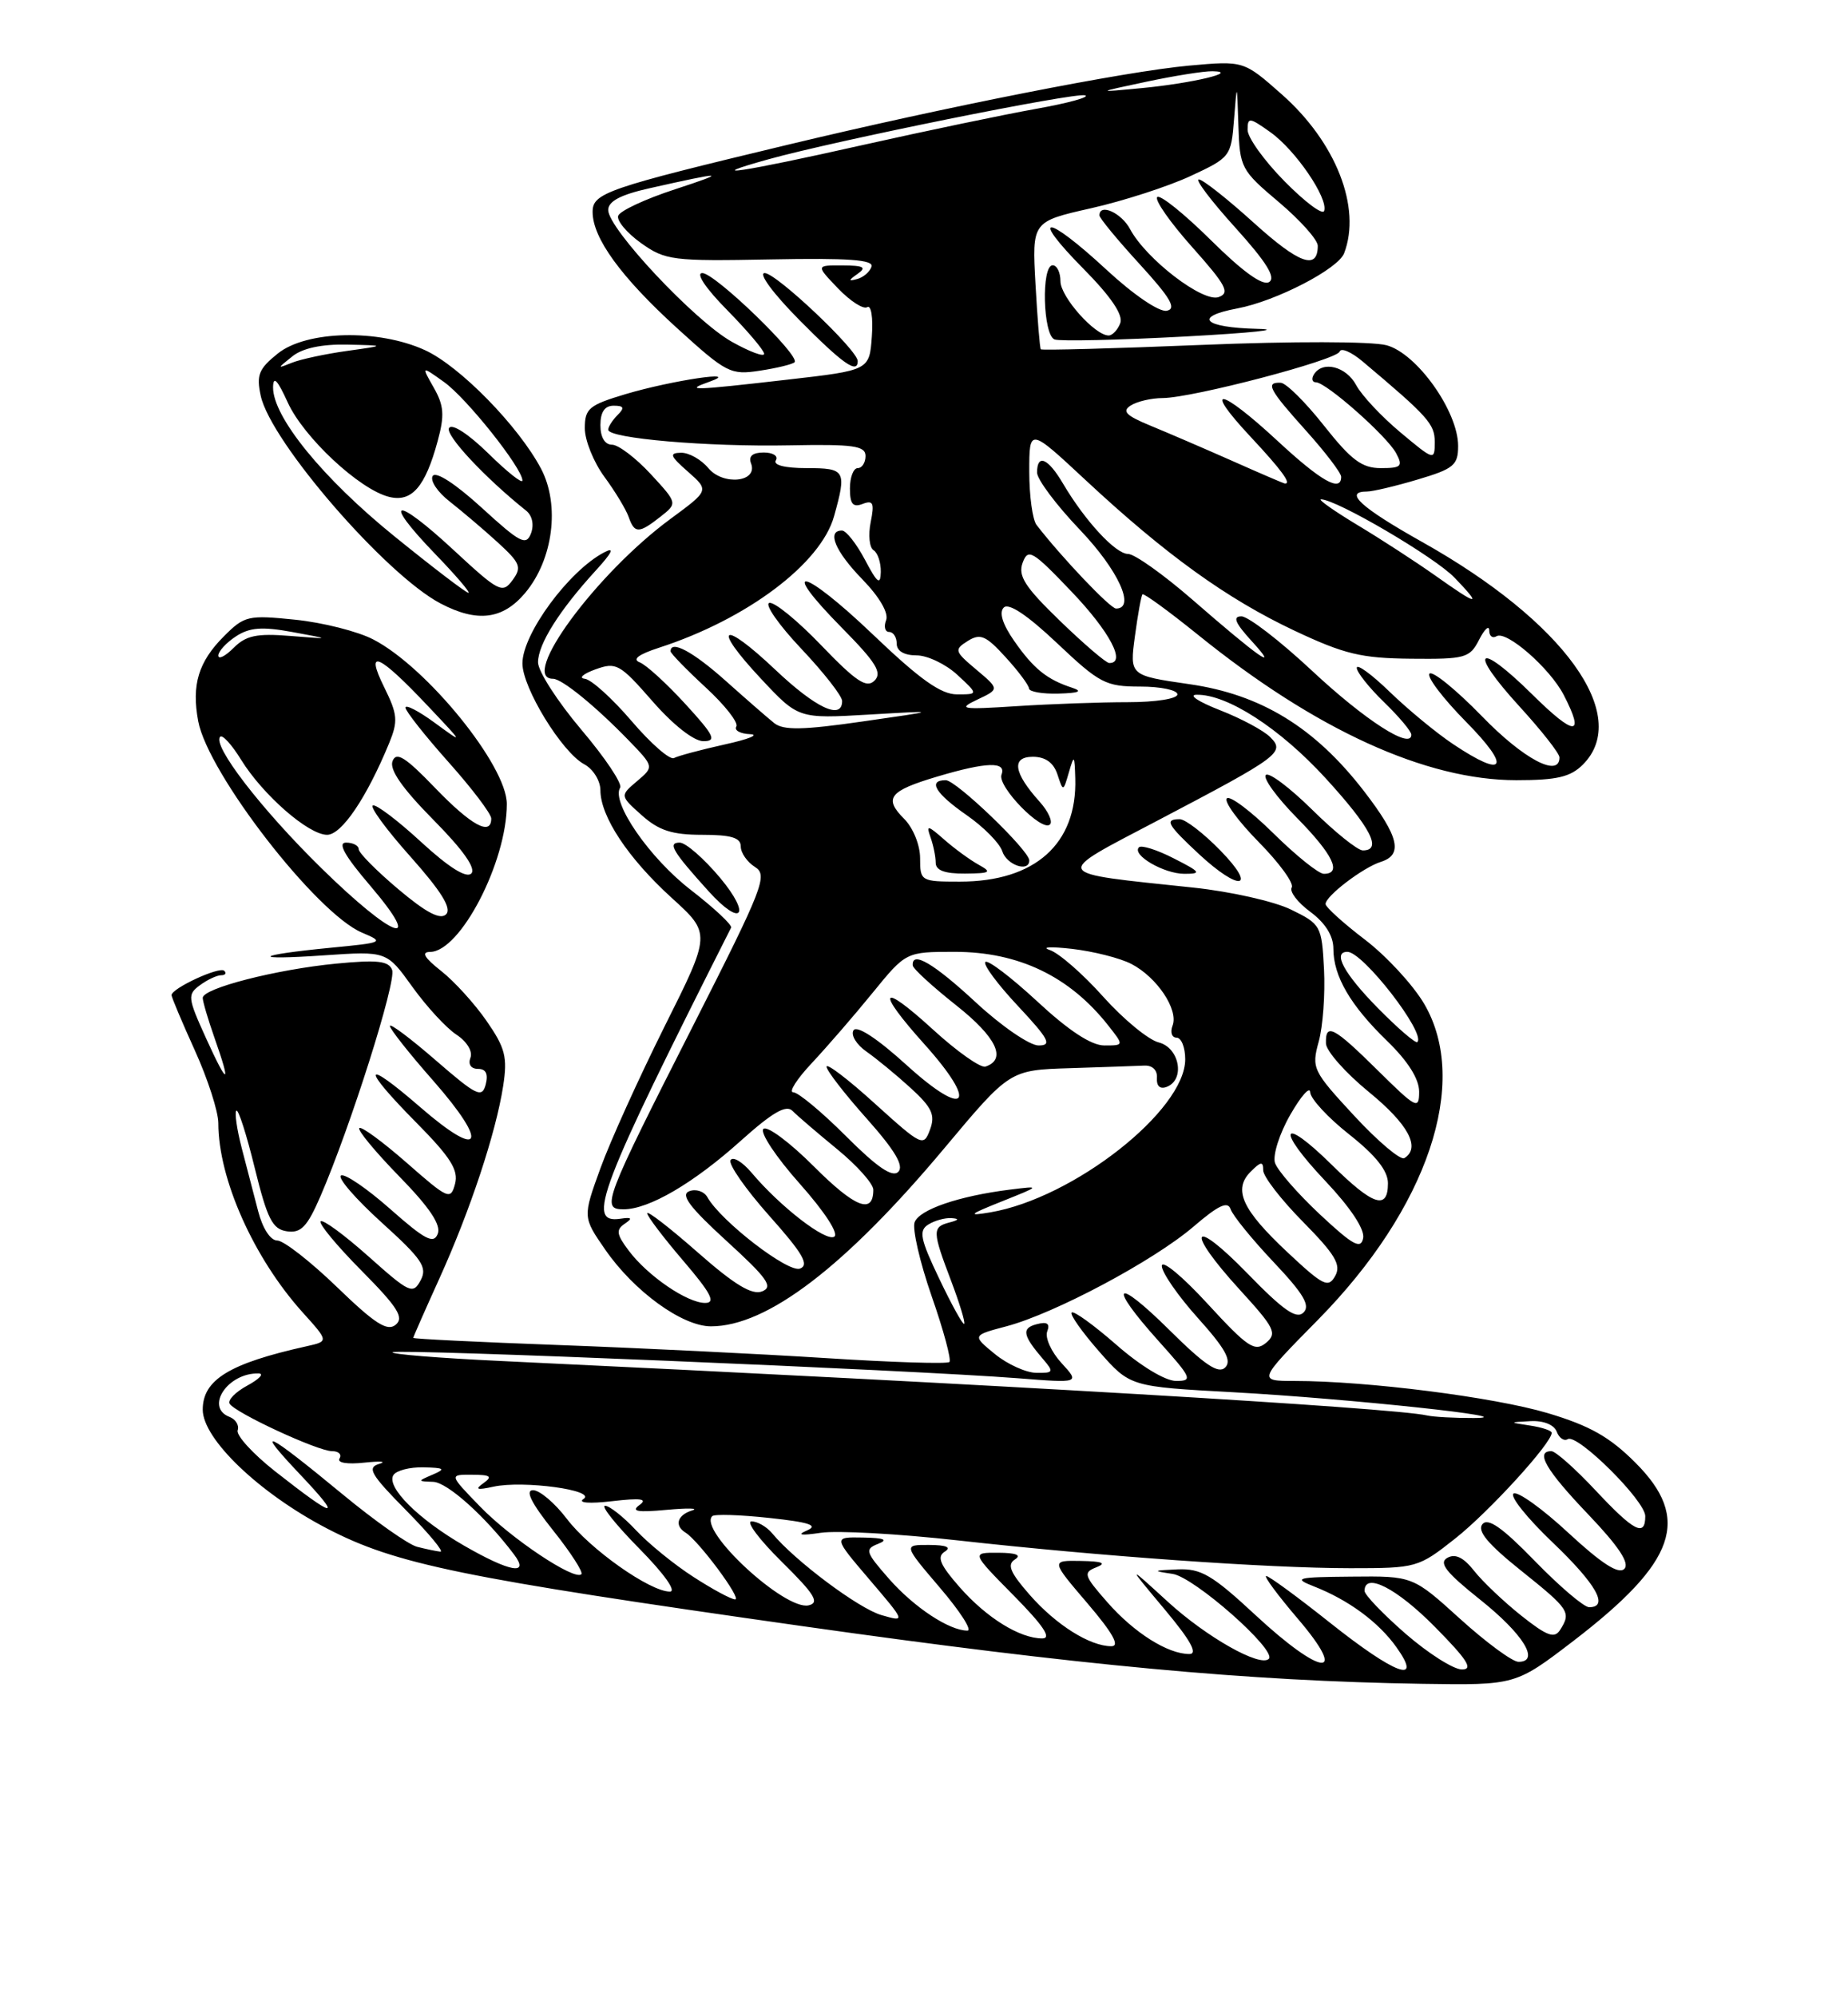 <?xml version="1.0" encoding="UTF-8" standalone="no"?>
<!DOCTYPE svg PUBLIC "-//W3C//DTD SVG 1.1//EN" "http://www.w3.org/Graphics/SVG/1.1/DTD/svg11.dtd" >
<svg xmlns="http://www.w3.org/2000/svg" xmlns:xlink="http://www.w3.org/1999/xlink" version="1.1" viewBox="0 0 237 256">
 <g >
 <path fill="currentColor"
d=" M 201.76 210.34 C 215.00 200.19 216.93 194.66 209.73 187.47 C 206.43 184.17 203.88 182.73 198.48 181.12 C 191.59 179.07 175.28 177.00 166.04 177.00 C 161.30 177.00 161.30 177.00 169.01 169.18 C 183.12 154.86 188.55 138.73 182.65 128.67 C 181.23 126.25 177.81 122.54 175.04 120.43 C 172.27 118.32 170.00 116.26 170.00 115.87 C 170.00 114.85 174.79 111.20 177.08 110.47 C 179.97 109.56 179.42 107.23 174.94 101.42 C 168.63 93.24 161.73 89.01 152.52 87.69 C 144.87 86.58 144.87 86.58 145.55 81.54 C 145.92 78.77 146.36 76.35 146.52 76.18 C 146.68 76.00 149.89 78.34 153.66 81.38 C 168.71 93.54 182.87 100.00 194.47 100.00 C 199.67 100.00 201.41 99.59 203.00 98.00 C 209.28 91.72 200.58 79.67 182.41 69.48 C 174.50 65.04 172.27 63.00 175.32 63.00 C 176.04 63.00 178.97 62.31 181.82 61.46 C 186.44 60.09 187.00 59.62 187.00 57.16 C 187.00 52.72 181.70 45.28 177.81 44.25 C 175.93 43.75 165.71 43.73 154.10 44.21 C 142.89 44.67 133.60 44.92 133.48 44.77 C 133.35 44.62 133.05 40.88 132.80 36.45 C 132.35 28.40 132.35 28.40 139.93 26.69 C 144.09 25.75 149.84 23.89 152.69 22.56 C 157.78 20.20 157.89 20.05 158.26 15.32 C 158.64 10.50 158.64 10.50 158.82 16.09 C 158.99 21.50 159.17 21.83 164.00 25.90 C 166.75 28.22 169.00 30.74 169.00 31.50 C 169.00 34.67 166.62 33.82 160.81 28.57 C 157.43 25.51 154.25 23.00 153.75 23.00 C 153.24 23.00 155.35 25.78 158.43 29.18 C 162.43 33.61 163.66 35.59 162.76 36.15 C 161.93 36.67 159.36 34.81 155.28 30.77 C 151.85 27.38 148.76 24.90 148.41 25.26 C 148.05 25.62 150.07 28.51 152.90 31.68 C 157.26 36.57 157.78 37.55 156.28 38.08 C 154.26 38.79 146.98 33.21 144.93 29.37 C 143.81 27.27 141.00 26.01 141.00 27.61 C 141.00 27.95 143.32 30.76 146.16 33.86 C 150.14 38.21 150.93 39.58 149.63 39.83 C 148.66 40.02 145.38 37.79 141.91 34.58 C 134.18 27.42 131.89 27.30 138.92 34.42 C 142.49 38.03 144.07 40.37 143.67 41.42 C 143.34 42.29 142.66 43.00 142.18 43.00 C 140.41 43.00 136.00 38.04 136.00 36.05 C 136.00 34.92 135.55 34.00 135.00 34.00 C 133.52 34.00 133.75 42.97 135.25 43.51 C 135.94 43.76 143.47 43.59 152.00 43.13 C 160.53 42.67 164.69 42.23 161.25 42.15 C 154.32 41.98 152.98 40.60 158.69 39.53 C 163.63 38.60 171.60 34.49 172.38 32.46 C 174.62 26.61 171.34 18.24 164.39 12.10 C 159.50 7.78 159.50 7.78 152.50 8.41 C 144.27 9.16 121.44 13.66 101.00 18.56 C 77.80 24.12 76.00 24.74 76.00 27.16 C 76.00 30.51 79.63 35.50 86.82 42.05 C 93.18 47.83 93.69 48.09 97.46 47.51 C 99.64 47.18 101.64 46.69 101.90 46.43 C 102.70 45.64 91.69 35.00 90.07 35.00 C 89.19 35.00 90.51 36.97 93.29 39.78 C 95.88 42.42 98.00 44.92 98.00 45.35 C 98.00 45.78 96.14 45.09 93.86 43.81 C 89.12 41.16 78.00 29.32 78.00 26.92 C 78.00 25.80 79.59 24.96 83.25 24.14 C 92.92 21.96 93.54 21.98 86.58 24.26 C 82.77 25.50 79.49 27.03 79.28 27.66 C 79.07 28.28 80.39 29.85 82.20 31.15 C 85.32 33.37 86.23 33.49 98.83 33.25 C 108.80 33.06 112.07 33.29 111.77 34.18 C 111.55 34.84 110.73 35.55 109.94 35.76 C 108.77 36.08 108.78 35.95 110.00 35.09 C 111.18 34.26 110.76 34.03 108.06 34.02 C 104.63 34.00 104.63 34.00 107.47 36.96 C 109.03 38.59 110.72 39.68 111.22 39.37 C 111.72 39.05 111.99 40.71 111.81 43.13 C 111.50 47.46 111.50 47.46 101.00 48.66 C 88.71 50.07 87.66 50.10 91.00 48.92 C 95.31 47.39 86.18 48.75 80.25 50.51 C 75.53 51.92 75.00 52.36 75.00 54.89 C 75.00 56.44 76.13 59.23 77.50 61.10 C 78.88 62.97 80.28 65.29 80.62 66.25 C 81.38 68.41 81.92 68.41 84.70 66.23 C 86.90 64.50 86.90 64.50 83.44 60.75 C 81.53 58.69 79.30 57.00 78.49 57.00 C 77.57 57.00 77.00 56.05 77.00 54.50 C 77.00 52.81 77.55 52.00 78.70 52.00 C 80.02 52.00 80.13 52.27 79.20 53.20 C 78.54 53.86 78.00 54.71 78.00 55.08 C 78.00 56.19 90.73 57.29 101.25 57.08 C 109.48 56.92 111.00 57.14 111.00 58.45 C 111.00 59.30 110.55 60.00 110.00 60.00 C 109.45 60.00 109.00 61.17 109.00 62.61 C 109.00 64.60 109.38 65.07 110.63 64.59 C 111.98 64.07 112.16 64.47 111.66 66.94 C 111.33 68.58 111.50 70.19 112.03 70.52 C 112.56 70.85 112.98 72.10 112.96 73.31 C 112.92 75.07 112.52 74.76 110.93 71.75 C 109.84 69.69 108.51 68.00 107.98 68.00 C 105.99 68.00 107.10 70.67 110.61 74.27 C 112.80 76.53 113.99 78.58 113.64 79.49 C 113.32 80.32 113.50 81.00 114.03 81.00 C 114.56 81.00 115.00 81.67 115.00 82.50 C 115.00 83.44 115.95 84.00 117.54 84.00 C 118.94 84.00 121.30 85.13 122.78 86.50 C 125.48 89.00 125.48 89.00 122.73 89.00 C 120.67 89.00 117.98 87.09 111.97 81.35 C 102.97 72.75 99.65 72.05 108.02 80.52 C 112.36 84.92 113.17 86.23 112.15 87.24 C 111.14 88.25 109.80 87.37 105.32 82.71 C 102.26 79.52 99.26 77.08 98.65 77.28 C 98.05 77.48 99.90 80.13 102.78 83.17 C 105.65 86.21 108.00 89.21 108.00 89.85 C 108.00 92.34 104.63 90.76 99.43 85.84 C 92.54 79.33 91.21 80.17 97.59 86.99 C 102.39 92.12 102.39 92.12 111.44 91.59 C 120.50 91.06 120.50 91.06 110.65 92.47 C 102.98 93.58 100.47 93.62 99.30 92.69 C 98.48 92.04 95.67 89.59 93.05 87.25 C 88.87 83.52 86.00 81.98 86.00 83.48 C 86.00 83.74 88.02 85.82 90.49 88.10 C 92.96 90.37 94.73 92.63 94.43 93.12 C 94.13 93.60 94.92 94.05 96.19 94.10 C 97.46 94.16 96.00 94.75 92.94 95.42 C 89.88 96.10 86.96 96.88 86.44 97.16 C 85.92 97.45 83.47 95.31 81.00 92.42 C 78.53 89.53 75.83 87.09 75.00 87.00 C 74.17 86.91 74.78 86.37 76.35 85.80 C 79.03 84.83 79.48 85.08 83.68 89.88 C 86.33 92.92 88.99 95.00 90.20 95.00 C 91.95 95.00 91.61 94.29 87.91 90.25 C 85.52 87.64 82.89 85.23 82.05 84.90 C 81.04 84.51 81.87 83.88 84.52 83.02 C 95.81 79.36 105.28 72.24 106.97 66.15 C 108.60 60.30 108.43 60.00 103.44 60.00 C 100.66 60.00 99.12 59.61 99.50 59.00 C 99.84 58.45 99.14 58.00 97.95 58.00 C 96.51 58.00 95.96 58.47 96.32 59.40 C 97.24 61.80 92.74 62.28 90.84 60.00 C 89.93 58.90 88.35 58.01 87.34 58.03 C 85.79 58.06 85.93 58.44 88.23 60.46 C 90.95 62.86 90.95 62.86 86.00 66.50 C 76.47 73.50 66.53 87.00 70.92 87.00 C 72.06 87.00 76.33 90.47 80.61 94.88 C 83.89 98.27 83.89 98.27 81.69 100.13 C 79.50 101.99 79.50 101.99 82.31 104.50 C 84.50 106.45 86.19 107.00 90.06 107.00 C 93.77 107.00 95.00 107.37 95.00 108.49 C 95.00 109.31 95.82 110.49 96.82 111.12 C 98.50 112.17 97.90 113.71 88.93 131.38 C 77.45 153.98 77.06 155.00 79.97 155.00 C 83.23 155.00 88.95 151.65 95.01 146.21 C 99.06 142.58 100.82 141.56 101.63 142.38 C 102.24 143.00 104.82 145.21 107.37 147.30 C 109.92 149.39 112.00 151.73 112.00 152.49 C 112.00 155.71 109.66 154.79 104.36 149.49 C 101.27 146.40 98.36 144.24 97.90 144.70 C 97.44 145.16 99.53 148.31 102.55 151.70 C 105.75 155.30 107.60 158.13 106.99 158.51 C 105.90 159.18 100.05 154.66 96.38 150.30 C 95.21 148.92 94.00 148.19 93.69 148.70 C 93.38 149.20 95.61 152.40 98.64 155.81 C 102.96 160.65 103.82 162.13 102.60 162.60 C 101.09 163.18 92.48 156.55 90.72 153.45 C 90.30 152.70 89.25 152.35 88.40 152.68 C 87.23 153.12 88.43 154.72 93.17 159.05 C 98.42 163.84 99.20 164.94 97.74 165.52 C 96.45 166.03 94.21 164.68 89.49 160.53 C 85.92 157.39 83.00 155.13 83.00 155.51 C 83.00 155.88 85.08 158.62 87.62 161.59 C 91.20 165.77 91.83 167.00 90.43 167.00 C 88.13 167.00 83.05 163.53 80.62 160.28 C 79.06 158.21 78.98 157.62 80.12 156.85 C 81.17 156.14 81.03 155.99 79.54 156.21 C 75.13 156.86 76.79 152.52 93.76 118.90 C 93.93 118.57 91.61 116.40 88.60 114.07 C 83.32 110.00 78.36 102.84 79.53 100.96 C 79.84 100.46 77.59 97.10 74.54 93.51 C 71.50 89.91 69.00 86.04 69.00 84.89 C 69.00 82.57 71.74 78.22 76.41 73.12 C 78.53 70.80 78.87 70.07 77.50 70.79 C 72.97 73.14 67.00 81.24 67.00 85.03 C 67.00 88.16 72.07 96.43 74.93 97.96 C 76.07 98.57 77.00 100.07 77.00 101.29 C 77.01 104.66 80.55 110.00 86.14 115.08 C 91.19 119.66 91.19 119.66 85.22 131.58 C 81.95 138.14 78.24 146.31 77.00 149.75 C 74.73 156.00 74.73 156.00 77.62 160.17 C 81.32 165.52 87.50 170.00 91.18 170.00 C 98.38 170.00 108.40 162.35 121.15 147.12 C 129.50 137.15 129.50 137.15 137.25 136.91 C 141.51 136.77 145.79 136.63 146.75 136.58 C 147.80 136.53 148.45 137.17 148.37 138.17 C 148.30 139.20 148.77 139.64 149.62 139.31 C 152.02 138.40 151.28 134.29 148.60 133.61 C 147.28 133.28 144.08 130.65 141.49 127.76 C 138.90 124.86 135.82 122.17 134.64 121.77 C 133.46 121.37 134.74 121.31 137.49 121.62 C 140.23 121.94 143.65 122.80 145.09 123.55 C 148.38 125.25 151.16 129.41 150.38 131.45 C 150.05 132.30 150.28 133.00 150.89 133.00 C 151.50 133.00 152.00 134.25 152.00 135.77 C 152.00 142.33 137.67 153.58 127.00 155.39 C 124.02 155.89 124.24 155.68 128.50 153.98 C 133.50 151.98 133.50 151.98 129.50 152.48 C 122.97 153.30 117.93 155.02 117.30 156.65 C 116.98 157.49 117.96 161.76 119.48 166.13 C 121.01 170.50 122.03 174.30 121.76 174.57 C 121.50 174.84 114.35 174.61 105.89 174.07 C 97.42 173.53 82.06 172.78 71.75 172.40 C 61.44 172.02 53.00 171.61 53.00 171.48 C 53.00 171.35 54.51 167.93 56.35 163.87 C 60.29 155.18 63.60 145.21 64.53 139.19 C 65.10 135.50 64.80 134.32 62.41 130.87 C 60.88 128.66 58.25 125.76 56.56 124.44 C 54.41 122.74 53.99 122.02 55.16 122.01 C 59.03 121.99 65.00 110.48 65.00 103.05 C 65.00 98.14 54.74 85.51 47.87 81.96 C 45.87 80.92 41.37 79.79 37.87 79.43 C 31.83 78.81 31.35 78.92 28.73 81.54 C 25.44 84.83 24.55 87.78 25.42 92.44 C 26.68 99.14 40.59 117.08 46.43 119.54 C 49.32 120.76 49.20 120.82 42.46 121.47 C 32.59 122.43 31.96 123.11 41.54 122.45 C 49.59 121.90 49.59 121.90 52.88 126.48 C 54.69 129.00 57.23 131.76 58.53 132.61 C 59.88 133.50 60.65 134.76 60.33 135.58 C 60.01 136.42 60.40 137.00 61.30 137.00 C 62.32 137.00 62.64 137.65 62.29 139.00 C 61.82 140.78 61.14 140.46 55.88 135.90 C 52.65 133.10 50.00 131.11 50.00 131.50 C 50.00 131.88 52.51 135.06 55.59 138.55 C 62.77 146.74 61.78 148.74 53.92 141.93 C 46.49 135.49 46.23 136.66 53.47 143.97 C 57.78 148.33 58.82 149.98 58.36 151.73 C 57.80 153.85 57.49 153.72 52.16 149.04 C 49.07 146.34 46.34 144.33 46.08 144.59 C 45.82 144.84 48.13 147.63 51.20 150.78 C 55.09 154.76 56.59 157.00 56.14 158.14 C 55.62 159.49 54.52 158.92 50.04 154.96 C 47.04 152.31 44.20 150.38 43.73 150.67 C 43.26 150.96 45.60 153.66 48.93 156.68 C 54.15 161.40 54.84 162.43 53.94 164.11 C 52.96 165.94 52.52 165.73 47.27 161.05 C 44.17 158.29 41.41 156.26 41.12 156.54 C 40.84 156.82 43.20 159.67 46.36 162.86 C 51.02 167.56 51.85 168.88 50.74 169.80 C 49.67 170.69 48.07 169.66 43.21 164.96 C 39.81 161.68 36.37 159.00 35.56 159.00 C 34.69 159.00 33.68 157.46 33.11 155.25 C 32.57 153.19 31.62 149.54 31.00 147.15 C 30.38 144.76 30.07 142.60 30.31 142.36 C 30.56 142.11 31.62 145.42 32.67 149.71 C 34.29 156.27 34.94 157.55 36.80 157.82 C 38.60 158.08 39.40 157.25 41.10 153.32 C 44.93 144.48 50.86 125.79 50.29 124.32 C 49.85 123.16 48.40 123.00 43.12 123.51 C 35.44 124.25 26.00 126.67 26.00 127.90 C 26.00 128.37 26.68 130.66 27.50 133.00 C 29.71 139.25 29.23 139.26 26.40 133.02 C 24.06 127.87 24.02 127.46 25.65 126.27 C 26.60 125.57 27.82 125.00 28.36 125.00 C 28.89 125.00 29.08 124.74 28.76 124.43 C 28.16 123.83 22.00 126.68 22.00 127.55 C 22.00 127.82 23.35 131.02 25.00 134.66 C 26.65 138.30 28.00 142.48 28.00 143.96 C 28.00 151.09 32.53 161.24 38.81 168.21 C 42.16 171.92 42.16 171.92 39.33 172.55 C 29.42 174.75 26.00 176.84 26.00 180.68 C 26.00 184.45 33.26 191.39 41.92 195.90 C 50.78 200.51 59.09 202.21 103.00 208.44 C 138.44 213.46 160.05 215.47 182.43 215.82 C 194.36 216.00 194.36 216.00 201.76 210.34 Z  M 92.34 112.50 C 90.27 110.03 87.94 108.00 87.17 108.00 C 85.58 108.00 86.26 109.13 90.89 114.25 C 95.11 118.92 96.40 117.36 92.34 112.50 Z  M 67.35 76.00 C 70.94 71.72 71.84 64.74 69.39 60.08 C 66.51 54.63 58.97 46.92 54.50 44.88 C 48.54 42.15 39.31 42.36 35.63 45.31 C 33.18 47.27 32.86 48.07 33.44 50.74 C 34.74 56.66 49.48 73.67 56.50 77.35 C 61.21 79.82 64.48 79.41 67.35 76.00 Z  M 110.00 46.28 C 110.00 44.88 99.55 35.00 98.07 35.00 C 97.22 35.00 99.16 37.63 102.50 41.00 C 108.07 46.63 110.00 47.99 110.00 46.28 Z  M 170.58 208.00 C 166.43 204.70 162.74 202.00 162.39 202.00 C 162.04 202.00 163.87 204.47 166.46 207.50 C 173.06 215.23 169.52 214.91 161.00 207.00 C 155.47 201.87 154.03 201.02 151.02 201.15 C 147.80 201.29 147.75 201.34 150.38 201.73 C 153.16 202.14 163.80 211.53 162.72 212.62 C 161.61 213.72 154.74 209.84 149.78 205.31 C 144.52 200.50 144.52 200.50 149.34 206.25 C 152.69 210.25 153.66 212.00 152.53 212.00 C 149.76 212.00 145.45 209.28 142.01 205.36 C 138.99 201.92 138.88 201.56 140.61 200.88 C 141.96 200.35 141.38 200.12 138.63 200.07 C 134.76 200.00 134.76 200.00 139.46 205.50 C 142.72 209.32 143.66 211.00 142.53 211.00 C 139.78 211.00 135.45 208.28 132.06 204.42 C 129.55 201.56 129.12 200.54 130.16 199.88 C 131.04 199.32 130.32 199.03 128.03 199.02 C 124.57 199.00 124.57 199.00 130.00 204.50 C 133.82 208.37 134.91 210.00 133.67 210.00 C 130.78 210.00 126.51 207.35 123.06 203.42 C 120.55 200.56 120.12 199.54 121.16 198.88 C 122.05 198.32 121.38 198.03 119.17 198.02 C 115.85 198.00 115.85 198.00 120.54 203.50 C 123.13 206.53 124.72 209.00 124.07 209.00 C 121.74 209.00 117.23 206.02 114.01 202.36 C 110.99 198.92 110.88 198.56 112.61 197.88 C 113.96 197.35 113.41 197.12 110.67 197.07 C 106.85 197.00 106.85 197.00 111.50 202.45 C 116.16 207.91 116.16 207.91 113.04 207.01 C 110.14 206.18 101.95 200.06 99.03 196.53 C 98.33 195.69 97.14 195.00 96.38 195.00 C 95.63 195.00 97.37 197.33 100.25 200.17 C 104.49 204.35 105.15 205.43 103.70 205.76 C 100.66 206.45 89.52 196.15 91.34 194.33 C 91.62 194.05 94.92 194.15 98.67 194.56 C 103.81 195.11 105.00 195.51 103.50 196.16 C 102.13 196.75 102.69 196.84 105.28 196.46 C 107.37 196.15 115.24 196.59 122.78 197.43 C 141.05 199.47 162.51 200.99 173.16 201.00 C 181.69 201.00 181.89 200.94 186.66 197.17 C 191.00 193.73 199.00 184.97 199.00 183.65 C 199.00 183.36 197.76 182.95 196.25 182.72 C 193.50 182.30 193.50 182.30 196.28 182.15 C 197.94 182.06 199.30 182.61 199.64 183.49 C 199.95 184.32 200.59 184.75 201.06 184.46 C 202.29 183.71 211.00 192.35 211.00 194.33 C 211.00 197.05 209.55 196.29 204.60 191.00 C 202.02 188.25 199.49 186.00 198.96 186.00 C 196.85 186.00 198.26 188.43 203.68 194.10 C 207.62 198.23 209.03 200.37 208.31 201.09 C 207.58 201.82 205.40 200.41 201.16 196.49 C 197.81 193.38 194.64 191.11 194.11 191.43 C 193.59 191.75 195.83 194.56 199.08 197.66 C 204.73 203.05 206.40 206.00 203.80 206.00 C 203.14 206.00 200.01 203.34 196.85 200.09 C 192.65 195.77 190.83 194.50 190.11 195.36 C 189.41 196.22 190.82 197.91 195.06 201.30 C 201.28 206.28 201.52 206.64 200.08 208.91 C 199.36 210.05 198.40 209.70 195.11 207.09 C 192.87 205.31 190.15 202.73 189.06 201.35 C 187.70 199.62 186.64 199.10 185.62 199.67 C 184.48 200.31 185.43 201.53 189.81 205.02 C 195.36 209.44 197.56 213.00 194.74 213.00 C 193.97 213.00 190.61 210.53 187.26 207.50 C 181.19 202.00 181.19 202.00 173.34 202.08 C 166.26 202.14 165.79 202.27 168.50 203.33 C 172.94 205.07 176.79 207.90 179.09 211.13 C 182.54 215.97 178.94 214.64 170.58 208.00 Z  M 180.25 209.39 C 177.36 206.87 175.00 204.41 175.00 203.91 C 175.00 201.46 179.12 203.56 184.00 208.50 C 188.21 212.76 188.99 213.99 187.47 213.98 C 186.38 213.96 183.14 211.90 180.25 209.39 Z  M 88.95 202.13 C 86.50 200.56 83.18 197.86 81.56 196.13 C 79.95 194.41 78.16 193.00 77.60 193.00 C 77.03 193.00 79.01 195.47 82.00 198.50 C 85.17 201.71 86.80 204.00 85.91 204.00 C 83.36 204.00 75.66 198.57 72.70 194.68 C 71.16 192.65 69.21 191.00 68.36 191.00 C 67.32 191.00 68.13 192.64 70.93 196.15 C 73.19 198.98 74.82 201.51 74.56 201.77 C 73.69 202.64 65.53 197.20 61.55 193.08 C 57.59 189.00 57.59 189.00 60.55 189.02 C 62.91 189.03 63.20 189.24 62.00 190.10 C 60.85 190.91 61.15 191.02 63.29 190.55 C 67.11 189.72 76.58 191.01 74.83 192.13 C 74.06 192.63 75.59 192.75 78.50 192.41 C 82.21 191.98 83.11 192.11 82.00 192.91 C 80.88 193.72 81.76 193.87 85.50 193.52 C 88.25 193.27 89.71 193.31 88.75 193.60 C 86.85 194.19 86.46 195.55 87.93 196.45 C 89.61 197.49 95.19 205.00 94.28 205.00 C 93.79 205.00 91.39 203.71 88.95 202.13 Z  M 59.50 198.10 C 53.65 194.72 49.51 190.60 50.45 189.07 C 50.82 188.48 52.55 188.03 54.31 188.07 C 57.00 188.13 57.19 188.28 55.50 189.00 C 53.52 189.85 53.52 189.86 55.55 189.93 C 57.37 189.99 62.26 194.38 65.93 199.25 C 67.97 201.96 65.40 201.50 59.50 198.10 Z  M 53.50 198.26 C 52.40 197.99 48.12 194.98 44.00 191.58 C 34.01 183.34 32.46 182.62 38.50 189.00 C 44.04 194.86 43.12 194.74 35.29 188.59 C 32.43 186.34 30.27 183.97 30.48 183.33 C 30.70 182.69 30.23 181.92 29.44 181.61 C 26.23 180.38 29.23 175.92 33.18 176.04 C 33.91 176.06 33.25 176.76 31.72 177.59 C 30.19 178.42 29.17 179.47 29.45 179.92 C 30.18 181.10 40.76 186.00 42.59 186.00 C 43.43 186.00 43.86 186.42 43.54 186.94 C 43.20 187.49 44.53 187.71 46.73 187.47 C 48.80 187.25 49.66 187.32 48.63 187.63 C 47.03 188.11 47.54 188.98 52.10 193.60 C 55.03 196.57 57.00 198.95 56.47 198.88 C 55.93 198.82 54.60 198.54 53.50 198.26 Z  M 183.00 181.42 C 178.64 180.43 127.62 177.43 64.20 174.44 C 56.33 174.07 50.10 173.57 50.35 173.32 C 50.82 172.85 116.80 175.59 130.50 176.65 C 138.50 177.28 138.50 177.28 136.12 174.69 C 134.82 173.27 134.00 171.45 134.30 170.66 C 134.69 169.64 134.30 169.37 132.94 169.73 C 130.98 170.24 131.15 171.16 133.81 174.25 C 135.18 175.85 135.10 176.00 132.90 175.96 C 131.58 175.94 129.19 174.86 127.59 173.55 C 124.67 171.16 124.67 171.16 129.09 169.99 C 135.29 168.34 147.94 161.60 153.05 157.23 C 156.28 154.46 157.47 153.91 157.83 155.00 C 158.10 155.80 160.57 158.84 163.33 161.76 C 167.17 165.82 168.07 167.33 167.17 168.23 C 166.27 169.13 164.59 167.96 160.00 163.24 C 152.77 155.81 151.92 157.56 158.99 165.30 C 163.49 170.22 163.82 170.90 162.36 172.12 C 160.92 173.31 160.01 172.70 154.86 167.10 C 151.64 163.59 149.00 161.41 149.00 162.26 C 149.00 163.10 151.09 166.11 153.64 168.95 C 157.15 172.85 158.00 174.40 157.13 175.27 C 156.26 176.14 154.51 174.97 149.99 170.49 C 142.95 163.52 141.96 164.51 148.59 171.89 C 152.85 176.63 153.01 177.00 150.83 177.00 C 149.45 177.00 146.27 175.08 143.19 172.38 C 140.28 169.84 137.70 167.97 137.44 168.23 C 137.18 168.48 138.77 170.72 140.95 173.21 C 144.93 177.73 144.93 177.73 158.21 178.45 C 173.06 179.27 195.99 181.72 189.00 181.75 C 186.53 181.76 183.82 181.61 183.00 181.42 Z  M 120.47 163.93 C 118.02 158.81 117.80 157.74 119.04 156.96 C 119.84 156.45 121.17 156.08 122.00 156.13 C 123.06 156.20 122.99 156.37 121.75 156.69 C 119.54 157.27 119.56 157.82 121.98 164.18 C 123.06 167.04 123.82 169.51 123.65 169.68 C 123.49 169.84 122.06 167.26 120.47 163.93 Z  M 165.16 160.55 C 159.28 155.05 158.10 152.47 160.40 150.17 C 161.71 148.86 162.00 148.83 162.00 150.00 C 162.00 150.79 164.30 153.77 167.11 156.61 C 171.25 160.81 172.03 162.12 171.23 163.55 C 170.35 165.12 169.69 164.79 165.16 160.55 Z  M 169.27 155.65 C 166.41 152.97 163.82 150.00 163.51 149.04 C 163.21 148.07 164.08 145.31 165.47 142.89 C 166.85 140.48 168.00 139.18 168.03 140.00 C 168.06 140.82 170.31 143.26 173.04 145.41 C 176.45 148.11 178.00 150.06 178.00 151.66 C 178.00 155.15 176.10 154.53 170.81 149.31 C 164.26 142.86 163.56 144.60 169.98 151.38 C 173.20 154.79 175.04 157.56 174.82 158.69 C 174.53 160.17 173.52 159.62 169.27 155.65 Z  M 108.50 145.63 C 105.40 142.53 102.36 140.00 101.73 140.00 C 101.11 140.00 102.18 138.31 104.12 136.25 C 106.05 134.19 109.56 130.14 111.91 127.25 C 116.19 122.00 116.19 122.00 122.44 122.00 C 130.63 122.00 137.17 125.14 142.13 131.44 C 144.15 134.00 144.15 134.00 141.63 134.00 C 139.96 134.00 137.07 132.11 133.03 128.36 C 129.68 125.26 126.68 122.98 126.37 123.30 C 126.05 123.61 127.93 126.15 130.54 128.93 C 134.54 133.21 134.95 134.00 133.19 134.00 C 132.05 134.00 128.44 131.53 125.17 128.50 C 119.74 123.47 116.91 121.81 117.06 123.75 C 117.09 124.16 119.59 126.45 122.61 128.84 C 127.79 132.93 129.16 135.78 126.38 136.71 C 125.76 136.91 122.72 134.77 119.63 131.94 C 112.84 125.74 112.25 126.83 118.58 133.87 C 125.52 141.60 123.95 143.47 116.32 136.56 C 112.50 133.09 109.88 131.38 109.46 132.06 C 109.09 132.67 109.84 133.90 111.14 134.80 C 112.44 135.71 114.99 137.81 116.81 139.47 C 119.53 141.96 119.97 142.91 119.27 144.79 C 118.45 147.01 118.23 146.90 112.21 141.46 C 108.80 138.36 106.00 136.23 106.00 136.72 C 106.00 137.20 108.31 140.19 111.14 143.36 C 114.78 147.45 115.96 149.44 115.20 150.20 C 114.45 150.95 112.50 149.63 108.50 145.63 Z  M 173.68 143.02 C 168.35 137.26 168.18 136.92 169.12 133.51 C 169.66 131.57 169.96 127.40 169.80 124.24 C 169.51 118.66 169.39 118.45 165.58 116.59 C 163.43 115.53 157.80 114.27 153.08 113.77 C 134.59 111.81 134.86 112.31 148.50 105.15 C 164.17 96.93 164.85 96.42 162.89 94.47 C 162.06 93.63 159.16 92.08 156.44 91.02 C 153.72 89.96 152.37 89.07 153.43 89.05 C 157.34 88.95 164.13 93.33 169.99 99.73 C 175.80 106.08 177.32 109.00 174.78 109.00 C 174.11 109.00 171.20 106.66 168.31 103.81 C 165.41 100.95 162.73 98.94 162.34 99.33 C 161.94 99.72 163.73 102.19 166.31 104.81 C 170.95 109.52 172.15 112.00 169.78 112.00 C 169.11 112.00 166.20 109.66 163.31 106.81 C 160.41 103.95 157.73 101.94 157.34 102.33 C 156.94 102.72 158.78 105.24 161.43 107.93 C 164.07 110.61 165.98 113.23 165.66 113.75 C 165.34 114.26 166.41 115.67 168.04 116.87 C 169.96 118.29 171.00 119.95 171.00 121.58 C 171.00 125.13 173.18 128.86 177.92 133.45 C 180.56 136.01 182.00 138.29 182.00 139.92 C 182.00 142.26 181.64 142.08 176.72 137.22 C 171.02 131.59 169.97 131.04 170.05 133.75 C 170.08 134.71 172.55 137.51 175.55 139.96 C 180.62 144.10 182.24 147.12 180.10 148.44 C 179.61 148.74 176.72 146.30 173.68 143.02 Z  M 156.50 109.00 C 154.35 106.80 152.01 105.00 151.30 105.00 C 149.31 105.00 149.69 105.68 153.75 109.46 C 159.00 114.34 161.33 113.95 156.50 109.00 Z  M 150.53 110.02 C 148.39 108.92 146.38 108.29 146.07 108.60 C 145.10 109.57 149.26 112.00 151.90 112.00 C 154.14 112.00 153.98 111.77 150.53 110.02 Z  M 176.69 129.19 C 172.36 124.79 170.85 122.00 172.80 122.00 C 174.80 122.00 182.89 132.44 181.77 133.56 C 181.56 133.78 179.27 131.81 176.69 129.19 Z  M 41.19 111.25 C 33.48 103.69 27.17 95.50 28.24 94.43 C 28.53 94.13 29.74 95.46 30.92 97.38 C 33.72 101.90 39.56 107.00 41.95 107.00 C 43.81 107.00 47.01 102.27 49.90 95.27 C 51.07 92.41 51.00 91.58 49.26 88.06 C 46.75 82.98 48.56 83.79 55.00 90.62 C 59.50 95.38 59.50 95.38 55.75 92.64 C 53.69 91.13 52.00 90.26 52.00 90.70 C 52.01 91.14 54.48 94.27 57.50 97.66 C 60.53 101.05 63.00 104.31 63.00 104.91 C 63.00 107.20 60.45 105.81 55.79 100.98 C 51.98 97.02 50.82 96.30 50.34 97.56 C 49.92 98.65 51.60 101.05 55.57 105.07 C 59.38 108.92 61.08 111.32 60.44 111.96 C 59.81 112.59 57.57 111.19 54.04 107.95 C 51.06 105.20 48.26 103.08 47.82 103.23 C 47.38 103.38 49.55 106.34 52.65 109.81 C 56.61 114.26 57.96 116.44 57.21 117.19 C 56.47 117.93 54.65 116.98 51.08 113.97 C 48.28 111.61 46.00 109.31 46.00 108.84 C 46.00 108.38 45.27 108.00 44.38 108.00 C 43.26 108.00 44.20 109.69 47.46 113.50 C 54.55 121.81 50.46 120.34 41.19 111.25 Z  M 118.00 110.00 C 118.00 108.32 117.11 106.11 115.96 104.96 C 113.30 102.30 114.03 101.37 120.22 99.53 C 126.54 97.65 129.10 97.58 128.44 99.29 C 127.87 100.78 133.64 106.70 134.66 105.67 C 135.03 105.30 134.43 103.98 133.32 102.75 C 129.98 99.04 129.68 97.00 132.46 97.00 C 134.07 97.00 135.11 97.75 135.61 99.25 C 136.35 101.50 136.35 101.50 137.08 99.00 C 137.75 96.69 137.81 96.74 137.90 99.78 C 138.15 108.16 132.74 113.00 123.10 113.00 C 118.10 113.00 118.00 112.94 118.00 110.00 Z  M 125.50 110.83 C 124.40 110.22 122.42 108.78 121.09 107.61 C 118.96 105.74 118.76 105.71 119.34 107.33 C 119.70 108.34 120.00 109.80 120.00 110.58 C 120.00 111.56 121.17 111.99 123.75 111.97 C 127.04 111.94 127.25 111.80 125.50 110.83 Z  M 132.00 110.28 C 132.00 109.01 122.62 100.00 121.29 100.00 C 118.94 100.00 119.95 101.69 123.97 104.48 C 126.15 105.99 128.21 108.08 128.54 109.11 C 129.10 110.88 132.00 111.86 132.00 110.28 Z  M 186.39 95.40 C 184.25 93.98 180.59 90.96 178.25 88.70 C 175.91 86.43 174.00 85.04 174.00 85.60 C 174.00 86.15 175.57 88.13 177.50 90.00 C 179.43 91.87 181.00 93.74 181.00 94.17 C 181.00 96.14 175.06 92.32 168.26 85.97 C 164.16 82.14 160.08 79.00 159.21 79.00 C 158.04 79.00 158.40 79.85 160.56 82.21 C 164.25 86.24 161.44 84.28 152.84 76.79 C 149.17 73.61 145.50 71.00 144.67 71.00 C 143.07 71.00 139.16 66.78 136.32 61.97 C 134.40 58.71 133.00 58.12 133.00 60.57 C 133.00 61.44 135.47 64.74 138.50 67.91 C 143.42 73.07 145.68 78.00 143.13 78.00 C 142.39 78.00 136.18 71.48 132.94 67.29 C 132.42 66.63 132.00 63.55 132.00 60.45 C 132.00 54.81 132.00 54.81 139.25 61.56 C 149.49 71.09 157.33 76.74 166.00 80.83 C 172.41 83.85 174.58 84.37 180.96 84.43 C 187.93 84.50 188.49 84.34 189.69 82.00 C 190.39 80.62 190.98 80.09 190.99 80.81 C 190.99 81.53 191.41 81.86 191.92 81.55 C 193.18 80.77 198.76 85.63 200.54 89.07 C 203.31 94.43 201.99 94.42 196.52 89.02 C 189.45 82.04 188.17 83.22 194.87 90.55 C 197.69 93.63 200.00 96.57 200.00 97.08 C 200.00 99.74 195.39 97.30 190.06 91.81 C 186.75 88.41 183.72 85.95 183.33 86.34 C 182.94 86.73 185.05 89.51 188.02 92.52 C 193.85 98.43 193.05 99.85 186.39 95.40 Z  M 125.34 89.67 C 128.18 88.33 128.18 88.33 125.21 85.83 C 122.40 83.47 122.34 83.27 124.12 82.15 C 125.73 81.15 126.44 81.46 128.97 84.24 C 130.61 86.03 131.95 87.84 131.97 88.25 C 131.99 88.66 133.69 88.96 135.75 88.90 C 138.38 88.83 138.90 88.61 137.50 88.15 C 134.27 87.10 132.55 85.71 130.08 82.17 C 128.57 80.01 128.10 78.50 128.73 77.87 C 129.36 77.24 131.76 78.84 135.58 82.45 C 141.02 87.59 141.80 88.00 146.23 88.00 C 148.85 88.00 151.00 88.45 151.00 89.00 C 151.00 89.56 148.22 90.00 144.65 90.00 C 141.16 90.00 134.75 90.23 130.40 90.51 C 123.25 90.97 122.77 90.89 125.34 89.67 Z  M 28.00 84.02 C 28.00 83.49 29.01 82.38 30.25 81.57 C 32.01 80.42 33.59 80.29 37.50 81.01 C 42.50 81.93 42.50 81.93 37.21 81.51 C 32.92 81.16 31.54 81.46 29.96 83.04 C 28.88 84.12 28.00 84.56 28.00 84.02 Z  M 135.94 79.58 C 131.43 75.22 130.53 73.81 131.15 72.13 C 131.85 70.24 132.40 70.57 137.46 75.87 C 142.35 81.00 144.47 85.04 142.25 84.98 C 141.84 84.97 139.00 82.54 135.94 79.58 Z  M 184.05 73.76 C 181.60 72.03 177.13 69.12 174.11 67.31 C 171.09 65.49 168.98 64.00 169.41 64.00 C 171.39 64.00 184.01 71.40 186.55 74.05 C 190.11 77.76 189.63 77.71 184.05 73.76 Z  M 158.00 59.06 C 154.43 57.48 149.71 55.45 147.52 54.55 C 144.39 53.26 143.85 52.70 145.02 51.97 C 145.83 51.45 147.68 51.02 149.12 51.02 C 152.98 50.99 171.45 46.14 171.81 45.06 C 171.98 44.54 173.30 45.11 174.73 46.31 C 183.17 53.41 184.00 54.34 184.00 56.65 C 184.00 59.06 183.93 59.04 179.60 55.42 C 177.18 53.40 174.63 50.68 173.93 49.37 C 172.64 46.96 169.62 46.19 168.50 48.00 C 168.16 48.55 168.28 49.00 168.76 49.00 C 170.07 49.00 177.87 55.89 179.05 58.09 C 179.95 59.77 179.71 60.00 177.08 60.00 C 174.66 60.00 173.29 58.97 169.80 54.56 C 167.43 51.56 164.94 49.09 164.25 49.06 C 162.24 48.97 162.74 49.92 167.50 55.21 C 169.97 57.96 172.00 60.62 172.00 61.11 C 172.00 63.14 169.43 61.69 163.83 56.50 C 156.43 49.65 154.13 49.29 160.36 55.96 C 164.37 60.25 165.72 62.09 164.75 61.97 C 164.61 61.95 161.57 60.65 158.00 59.06 Z  M 164.74 23.24 C 162.13 20.60 160.00 17.63 160.00 16.65 C 160.00 15.00 160.23 15.03 162.93 16.95 C 166.15 19.24 170.36 25.41 169.82 27.03 C 169.63 27.60 167.35 25.89 164.74 23.24 Z  M 98.50 20.43 C 107.17 18.01 137.92 11.81 139.16 12.22 C 139.82 12.44 137.01 13.21 132.93 13.94 C 128.84 14.67 118.75 16.77 110.50 18.62 C 95.11 22.08 89.63 22.90 98.50 20.43 Z  M 147.00 10.48 C 150.57 9.72 154.40 9.11 155.50 9.13 C 159.07 9.20 152.92 10.67 146.45 11.29 C 140.50 11.86 140.50 11.86 147.00 10.48 Z  M 50.57 68.73 C 41.40 61.31 34.98 53.43 35.02 49.64 C 35.04 48.12 35.58 48.68 36.89 51.56 C 38.92 56.04 46.09 62.73 49.88 63.68 C 52.80 64.42 54.53 62.43 56.13 56.53 C 57.03 53.23 56.94 51.99 55.63 49.69 C 54.03 46.88 54.03 46.88 56.94 48.96 C 59.84 51.02 67.00 60.02 67.00 61.59 C 67.00 62.05 65.03 60.48 62.62 58.11 C 60.06 55.61 57.96 54.25 57.59 54.86 C 57.05 55.73 62.17 61.22 67.46 65.44 C 68.26 66.07 68.51 67.25 68.10 68.36 C 67.48 69.99 66.71 69.59 61.78 65.08 C 58.40 62.00 55.89 60.37 55.49 61.01 C 55.13 61.60 56.11 63.07 57.67 64.28 C 59.22 65.50 61.99 67.84 63.80 69.49 C 66.74 72.18 66.95 72.70 65.73 74.36 C 64.44 76.12 63.99 75.89 58.15 70.48 C 50.63 63.51 48.90 63.83 55.73 70.92 C 58.43 73.71 60.38 75.99 60.07 75.98 C 59.75 75.97 55.48 72.71 50.57 68.73 Z  M 37.50 45.67 C 38.79 44.63 41.27 44.10 44.50 44.17 C 49.50 44.28 49.50 44.28 44.50 44.98 C 41.75 45.36 38.60 46.04 37.50 46.47 C 35.50 47.27 35.50 47.27 37.50 45.67 Z "/>
</g>
</svg>